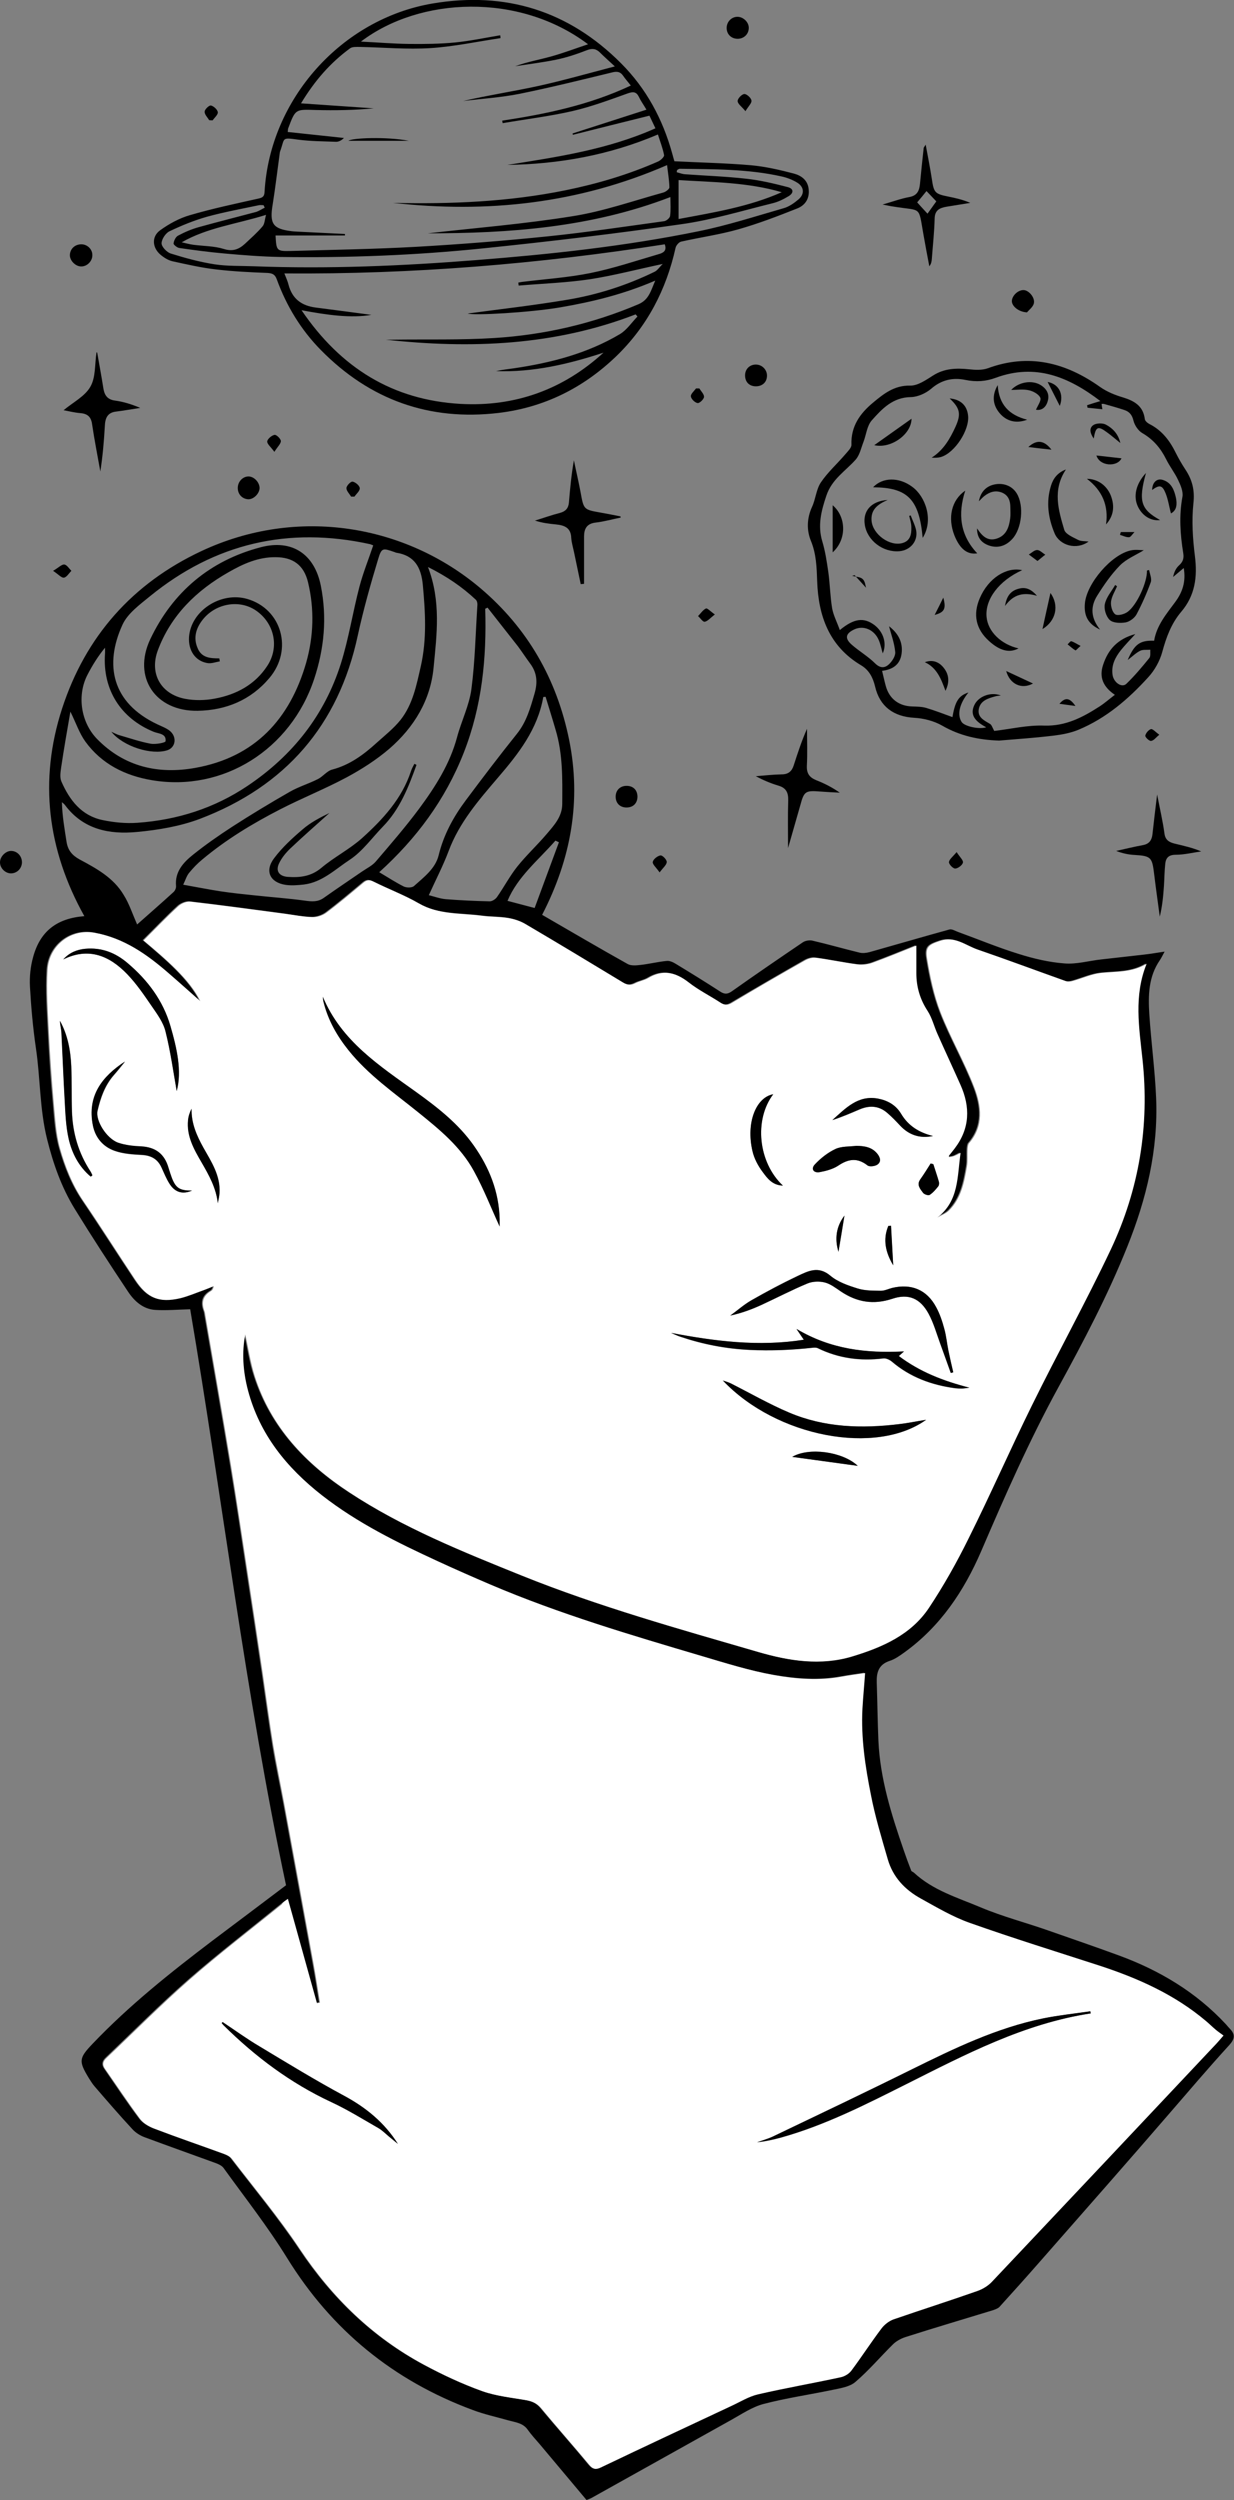 <?xml version="1.0" encoding="utf-8"?>
<!-- Generator: Adobe Illustrator 25.4.1, SVG Export Plug-In . SVG Version: 6.00 Build 0)  -->
<svg version="1.1" id="Calque_1" xmlns="http://www.w3.org/2000/svg" xmlns:xlink="http://www.w3.org/1999/xlink" x="0px" y="0px"
	 viewBox="0 0 741.6 1502.2" style="enable-background:new 0 0 741.6 1502.2;" xml:space="preserve">
<rect x="0" y="0" width="741.6" height="1502.2" fill="#808080" stroke="none"/>
<style type="text/css">
	.st0{fill:#FFFFFF;}
</style>
<g>
	<path d="M865-78.9c-5.2,6.7-5.6,6.7-15,0C855-78.9,860-78.9,865-78.9z"/>
	<path d="M171.9,1132.8c-24.4-115-38.2-231.7-57.6-346.1c-7.5,0.2-14.2,0.8-20.9,0.4c-7.3-0.4-12.6-5.2-16.4-10.9
		c-11-16.5-21.8-33.1-32.2-50c-7.9-12.9-12.8-26.9-16.5-41.7c-4.5-18.1-4-36.4-6.7-54.6c-1.8-12.3-2.9-24.7-3.6-37.1
		c-0.3-5.9,0.3-12,1.9-17.7c4.2-15.5,14.2-23.3,30.8-24.6C28.5,510.7,23.3,469,37.3,425.8c14.1-43.4,42.3-75.2,83.6-94.6
		c57.9-27.2,122.8-15.9,167.9,22.3c28.3,24,45.8,54.6,53.2,90.9c7.5,36.9,1.1,71.8-16.2,105.3c17.3,10,34.3,20,51.5,29.6
		c2,1.1,5.2,0.8,7.7,0.5c5.3-0.6,10.4-1.9,15.7-2.4c1.8-0.2,3.9,0.8,5.5,1.8c8.9,5.4,17.8,10.9,26.6,16.6c2.6,1.7,4.4,1.7,7.1-0.2
		c14.1-10,28.3-19.7,42.6-29.4c1.5-1,4-1.4,5.7-1c9.5,2.2,18.8,4.9,28.3,7.2c1.9,0.5,4.2,0.2,6.1-0.3c16-4.5,32-9.2,48-13.6
		c1.5-0.4,3.5,0.9,5.2,1.5c12.1,4.4,24.1,9.4,36.4,13.2c8.9,2.8,18.2,5,27.5,5.7c7.3,0.6,14.7-1.6,22.1-2.4c8.6-1,17.2-1.9,25.7-2.9
		c3.8-0.4,7.6-1.1,12.4-1.8c-1.3,2.4-2,3.9-2.9,5.2c-6.8,9.9-7,21.1-6.3,32.3c1.1,16.9,3.4,33.6,4.1,50.5c1.3,31-5.8,60.6-17.3,89.2
		c-11.7,29.3-26.4,57.1-41.5,84.7c-17.4,31.8-32,65-46.3,98.3c-10.4,24.1-24.6,45.3-46.2,60.9c-2.8,2-5.7,4.1-8.9,5.1
		c-6.6,2.2-7.9,7-7.7,13c0.4,11.6,0.5,23.3,1,34.9c1,22.8,7.8,44.4,15.2,65.8c1.4,4.1,2.9,8.2,4.5,12.3c0.2,0.5,1.1,0.8,1.6,1.2
		c11.5,10.7,26.2,15,40.2,20.9c13.3,5.6,27.3,9.2,40.9,14c14,4.9,28,9.7,41.9,14.8c24.6,9,46.6,22.1,64.6,41.5
		c0.8,0.9,1.5,1.8,2.3,2.6c3.4,3.5,3,6.2-0.5,10c-12.4,13.6-24.4,27.7-36.5,41.7c-12.3,14.2-24.6,28.4-37,42.5
		c-13.6,15.5-27.2,31-40.8,46.5c-7.8,8.9-15.7,17.7-23.6,26.4c-0.9,1-2.5,1.5-3.8,2c-17.6,5.4-35.3,10.6-52.8,16.2
		c-2.7,0.9-5.5,2.4-7.5,4.4c-7.6,7.5-14.5,15.7-22.6,22.6c-3.4,2.9-8.9,3.7-13.6,4.7c-13.8,2.9-27.9,4.9-41.6,8.5
		c-6.8,1.8-13.1,6.1-19.4,9.6c-28,15.6-56,31.3-84,46.9c-0.7,0.4-1.5,0.6-2.9,1.2c-9.3-11.1-18.7-22.3-28.1-33.5
		c-2.5-2.9-5.1-5.7-7.3-8.8c-2.9-4.1-7.5-4.4-11.7-5.6c-7.1-2-14.4-3.6-21.3-6.2c-47.7-17.7-84.8-48-111.6-91.4
		c-11.6-18.8-25.3-36.2-38.2-54.1c-1-1.3-2.9-2.2-4.5-2.8c-14.3-5.2-28.6-10.3-42.9-15.6c-2.7-1-5.4-2.7-7.3-4.8
		c-7.8-8.4-15.3-17.1-22.8-25.8c-1.3-1.5-2.3-3.2-3.4-4.9c-6.2-10.2-6-12,2.2-20.6c22-23.1,46.9-42.9,72.2-62.1
		C142.6,1154.9,157.2,1143.9,171.9,1132.8z M173,1141c-1.4,1-2.9,1.9-4.3,3.1c-18.6,15.1-37.6,29.7-55.6,45.4
		c-17.1,15-33.2,31.2-49.7,46.9c-2.1,2-2.5,4.1-0.9,6.5c7,10.1,13.7,20.3,21.1,30.1c2,2.7,5.5,4.7,8.7,5.9
		c13.9,5.3,27.9,10.1,41.9,15.2c1.6,0.6,3.5,1.4,4.5,2.8c13.8,18,28.4,35.6,41,54.4c19.5,29.2,43.8,52.9,74.7,69.5
		c11.2,6,22.9,11.5,34.9,15.8c8.5,3.1,17.8,3.9,26.7,5.5c3.6,0.6,6.3,1.9,8.8,4.9c9.5,11.4,19.4,22.5,28.8,33.9c2.2,2.7,3.9,3,7,1.5
		c26.1-12.4,52.3-24.7,78.5-37c5.3-2.5,10.4-5.7,15.9-6.9c16.5-3.8,33.2-6.8,49.8-10.3c2.3-0.5,4.9-2.1,6.3-4
		c6.2-8.3,11.8-16.9,18-25.2c1.8-2.3,4.5-4.5,7.2-5.5c16.8-5.9,33.7-11.3,50.5-17.1c3.1-1.1,6.4-3,8.6-5.4
		c45.1-47.7,90.1-95.5,135.1-143.3c1.2-1.3,2.3-2.6,4.2-4.8c-1.8-1.4-3.4-2.4-4.8-3.6c-1.9-1.6-3.7-3.4-5.6-5
		c-18.9-16-40.9-25.8-64.2-33.4c-25.9-8.4-52-16.5-77.7-25.6c-10.3-3.7-19.9-9.4-29.6-14.7c-9.6-5.3-16.8-13-19.9-23.7
		c-3.6-12.8-7.5-25.6-10.1-38.6c-3.3-17-6-34.2-5.1-51.7c0.4-7.1,1-14.2,1.6-21.5c-4.7,0.7-9.1,1.3-13.6,2.1
		c-13.8,2.6-27.7,1.5-41.2-0.9c-14.6-2.6-28.8-7.1-43-11.3c-42.9-12.7-85.9-25.4-127.2-43c-10.5-4.5-21-9.1-31.4-13.9
		c-24.5-11.3-48.6-23.1-70-39.8c-21.2-16.6-37.5-36.7-44.5-63.2c-3-11.4-3.8-22.8-1.6-33.5c1.8,8.1,3,17,5.8,25.4
		c9.9,30.5,30.8,52.5,56.9,69.6c32.3,21.2,68.1,35.6,103.7,50c46.3,18.7,94.3,32,142.1,45.9c18.4,5.4,37.3,8.4,56.4,2.6
		c18.1-5.5,35.2-13,46-29.2c8.9-13.3,16.8-27.5,23.9-41.9c13.1-26.3,24.9-53.3,37.9-79.6c15.5-31.4,32.6-62.2,47.5-93.9
		c17-36.1,23.3-74.3,19-114.2c-2.1-19-5.4-38.2,2.5-57.4c-8.6,5.3-17.9,4.5-27.1,5.5c-5.8,0.6-11.4,3.2-17.1,4.8
		c-1.3,0.4-3,0.6-4.2,0.2c-17.7-6.3-35.3-12.8-53.1-19c-7.2-2.5-13.6-8.2-22.4-5.3c-6.9,2.3-9.2,3.5-8,10.8
		c1.8,10.9,4.1,22,8.1,32.3c6,15.4,14.4,29.8,20.3,45.2c4.2,11,5.8,22.9-3.2,33.3c-0.7,0.9-0.8,2.4-0.9,3.7c-0.2,3.5,0.2,7-0.4,10.4
		c-1.6,9.6-3.5,19.1-10.7,26.3c-1.9,1.9-4.7,2.9-7.1,4.3c13.1-10,11.9-24.6,14-38.9c-1.8,0.9-2.8,1.5-3.8,1.9c-1,0.3-2,0.4-3.2,0.7
		c0.1-0.6,0-0.8,0.1-1c1.1-1.4,2.3-2.8,3.4-4.3c9-12,9.4-24.9,3.4-38.2c-4.5-10.1-9.2-20.1-13.7-30.3c-2.1-4.7-3.2-9.9-6-14
		c-4.6-7-6.7-14.5-6.8-22.7c0-5.4,0-10.8,0-16.6c-8.8,3.5-17.5,7.1-26.3,10.3c-2.8,1-6.1,1.3-9,1c-8.4-1.1-16.7-2.9-25.1-4
		c-2.1-0.3-4.6,0.5-6.5,1.6c-14.7,8.4-29.4,16.9-43.9,25.5c-2.5,1.5-4.3,1.5-6.7,0c-6.4-4.2-13.4-7.6-19.3-12.3
		c-7.8-6.1-15.4-7.9-24.3-2.6c-2.4,1.4-5.3,1.8-7.8,3.1c-2.6,1.3-4.7,1.1-7.3-0.4c-19.5-11.8-39-23.5-58.6-35.1
		c-3-1.8-6.6-3-10.1-3.6c-5.2-0.9-10.6-0.7-15.9-1.4c-12.9-1.7-26.2-0.5-38.2-7.5c-8.7-5-18.2-8.6-27.3-13.1
		c-2.5-1.3-4.1-0.9-6.1,0.8c-7.3,6.1-14.5,12.2-22.1,17.9c-2.3,1.7-5.7,2.8-8.5,2.7c-5.4-0.1-10.8-1.2-16.3-2
		c-18.9-2.5-37.8-5.1-56.8-7.3c-2.4-0.3-5.5,1-7.3,2.6c-7.1,6.5-13.7,13.5-21,20.7c13.7,11.6,27.8,23.6,34.1,36.5
		c-4.2-3.7-11.5-10.2-18.9-16.7c-13.1-11.4-26.9-21.2-44.6-24.4c-14.2-2.6-27.3,7.5-28.3,22.2c-0.8,12.7,0.2,25.6,0.8,38.4
		c0.7,13.9,1.6,27.8,2.9,41.7c0.8,9.2,1.3,18.6,3.8,27.4c3.1,10.9,7.3,21.6,13.8,31.2c10.7,15.8,21,32,31.6,47.9
		c7.2,10.8,14.2,13.7,26.8,10.8c5-1.1,9.7-3.2,14.5-5c1.9-0.7,3.8-1.6,5.7-2.3c-0.2,1.5-0.8,2.4-1.6,2.9c-5,2.9-6,7-4,12.2
		c0.3,0.8,0.3,1.6,0.5,2.4c5.2,30.2,10.5,60.4,15.5,90.7c3.4,20.6,6.5,41.3,9.6,62c3.2,20.8,6.3,41.7,9.4,62.5
		c2.1,14.4,4,28.8,6.3,43.1c1.9,11.9,4.5,23.7,6.7,35.6c5.9,32,11.7,64,17.6,96.1c1.4,7.6,2.6,15.3,3.8,23c-0.6,0.1-1.2,0.3-1.8,0.4
		C184.7,1182.9,178.9,1162.2,173,1141z M131.8,395.6c0.1,0.6,0.2,1.2,0.3,1.8c-2.5,0.4-5.2,1.5-7.6,1c-7.3-1.3-11.4-7.7-10.9-15.6
		c1.1-15.8,19.1-27.5,35-22.9c20.7,6,27.7,30.5,13.3,47.5c-11.2,13.3-26.1,19.4-43.1,19.7c-25.4,0.4-39.3-20.1-28.5-43
		c13.5-28.4,35.9-47.3,66.5-55.3c18.8-4.9,32.2,4.2,36,23.1c3.8,19.1,2.1,37.7-4,56.1c-14.1,42.5-54.8,68-97.5,60.8
		c-16.1-2.7-30.2-9.7-40-23.2c-3.6-5-5.6-11.1-9-18c-2,11.6-3.9,22.4-5.5,33.2c-0.4,2.9-1,6.3,0.1,8.8c4.9,11.2,12.1,20.6,24.9,23.2
		c6.8,1.4,13.9,2.1,20.8,1.6c23.9-1.7,46.1-8.7,66.2-22.2c27.1-18.2,46.3-42.5,56.1-73.6c4.7-15,7.1-30.7,11.1-46
		c2.2-8.4,5.5-16.5,8.3-24.9c-0.6-0.2-1.2-0.5-1.8-0.7c-49.2-10.8-93.4-0.5-132.4,31.3c-6.1,5-13.4,10.3-16.5,17.1
		c-11,24-6.4,46.9,20.9,59.8c2.5,1.2,5.3,2.2,7.5,3.9c4.5,3.7,3.6,10-1.4,11.7c-9.5,3.1-26.5-2.2-33.7-11.1c2,0.9,3.3,1.6,4.6,2
		c6.3,1.8,12.6,4,19.1,5.2c2.9,0.5,8.8-0.6,8.9-1.5c0.6-4.7-4.3-4.5-7.2-5.7c-19.8-8.1-30.7-25.4-29.2-46.8c0.1-1.2,0-2.4,0-3.7
		c-4.2,5.1-7.6,10.6-10.5,16.2c-6.4,12.3-4.1,28.4,5.6,38.5c16.4,16.9,37,21.5,59.2,17.5c35.7-6.4,56.8-29.2,66.6-63.2
		c4.5-15.9,5-32.2,1.1-48.4c-2.5-10.3-9.1-15-19.5-15c-10.4-0.1-19.5,4-28.2,9c-19.4,11-34.7,25.9-42.6,47.1
		c-5.1,13.9,1.9,26.2,16.4,29c5.7,1.1,12,1,17.8-0.1c13-2.4,24.3-8.4,31.7-19.8c7.3-11.2,4.2-25.5-6.8-33.1
		c-10-6.9-24.4-4.4-32.2,5.6c-3.9,5-5.6,10.7-3,16.8C121.1,395.4,126.5,395.6,131.8,395.6z M110.1,531.6c8.4,1.5,15.5,2.9,22.6,4
		c6.7,1,13.4,1.7,20.2,2.4c10.2,1.1,20.4,1.8,30.5,3.2c4.2,0.6,7.7,0.8,11.2-1.7c7.6-5.4,15.4-10.6,23.1-15.9c2.8-1.9,6.1-3.5,8.2-6
		c8.9-10.4,17.9-20.8,26-31.7c9.7-13.1,18.5-26.9,22.8-43c2.6-9.7,7.3-19,8.6-28.8c2.2-16.7,2.5-33.7,3.6-50.5
		c0.1-1.1-0.2-2.5-0.9-3.2c-8.2-7.7-17.4-14-28.8-19.7c7.9,20.6,5.3,40.5,3.4,60.2c-1.8,19.8-11.8,36.1-26.5,48.9
		c-7.8,6.7-16.7,12.4-25.8,17.3c-13.1,7-26.9,12.5-40.1,19.3c-16.5,8.5-32.4,18.1-46.7,30.1c-2.8,2.3-5.4,5-7.7,7.8
		C112.2,526.1,111.5,528.7,110.1,531.6z M82.4,555.5c7.2-6.4,14.7-12.9,21.9-19.5c0.9-0.8,1.6-2.4,1.5-3.6
		c-0.8-8.6,4.4-14.2,10.3-18.9c7.5-6,15.4-11.5,23.4-16.7c11.3-7.3,22.9-14.3,34.6-21c5.4-3.1,11.5-4.9,17-7.7
		c3-1.5,5.4-4.9,8.6-5.7c10.6-2.8,18.9-9,26.7-16.1c4.9-4.4,10.2-8.6,14.3-13.7c7.4-9.4,9.6-20.9,12.2-32.3
		c3.7-16.4,2.7-32.6,1.2-48.9c-1-10.4-4.9-17.6-16-19.3c-0.5-0.1-0.9-0.4-1.4-0.5c-6.6-2.3-7.4-2.5-9.4,4.2
		c-4.6,15.2-8.9,30.5-12.3,46.1c-11.6,54.1-43.6,90.6-94.8,110.1c-11.9,4.5-25,6.7-37.8,7.9c-16.6,1.6-32.3-1.4-43.3-16.1
		c-0.5-0.7-1.2-1.2-1.9-1.8c0.2,8.3,1.6,16.1,2.8,23.9c0.8,5,3.3,8,7.8,10.5c10.1,5.4,20.4,11,26.5,21.3
		C77.6,542.9,79.6,549.1,82.4,555.5z M327.9,418.7c-0.5,0-0.9,0.1-1.4,0.1c-3.4,19.4-14.9,34.1-27.2,48.4
		c-11.6,13.6-23.3,27-29.7,44.2c-3.3,8.8-7.7,17.2-11.9,26.5c3.6,0.9,6.8,2.1,10.2,2.4c8.8,0.7,17.6,1.1,26.4,1.3
		c1.5,0,3.5-1.3,4.4-2.6c4.2-6,7.6-12.5,12.1-18.2c5.5-6.9,12-12.9,17.7-19.6c4.5-5.3,9.4-10.5,9.4-18.2c0.1-15,0.4-29.9-4-44.5
		C332,431.9,329.9,425.3,327.9,418.7z M293,365.1c-0.5,0.2-0.9,0.5-1.4,0.7c0.9,29.6-1.9,58.4-12.9,86.5
		c-11.2,28.5-28.6,51.7-50.8,71.8c5.1,3,9.8,6.1,14.8,8.6c1.7,0.8,4.9,0.8,6.1-0.3c5.9-5.3,12.8-10.4,14.8-18.4
		c3-12.4,8.9-23.2,16.4-33.2c10-13.4,20.1-26.7,30.6-39.8c5.8-7.2,8.1-15.5,10.6-24.1c2-6.8,1.6-12.6-2.6-18.2
		c-2.5-3.4-4.8-6.9-7.3-10.3C305.2,380.6,299.1,372.9,293,365.1z M335.9,506.1c-0.7-0.3-1.4-0.7-2.1-1
		c-10.2,11.7-22.7,21.6-28.8,36.2c5.4,1.4,10.2,2.7,16.3,4.3"/>
	<path d="M405.3,96.9c15.9,0.8,31,1.1,46.1,2.4c8.7,0.8,17.3,2.8,25.7,5c4.5,1.2,8.4,4,8.9,9.5c0.6,5.7-2.3,9.7-7,11.5
		c-11.6,4.6-23.3,9.1-35.3,12.5c-11.3,3.2-22.9,4.8-34.4,7.4c-1.3,0.3-3,2.3-3.3,3.7c-5.6,25.2-17.1,47.3-35.8,65.3
		c-19.7,18.9-43.1,30.6-70.4,33.9c-41.9,5-77.6-7.9-107-37.8c-11.9-12.1-20.6-26.4-26.4-42.3c-1.1-3.1-2.6-3.8-5.7-4
		c-10.3-0.4-20.6-0.9-30.8-2.1c-8.8-1-17.5-3-26.2-4.9c-2.6-0.6-5.2-2.2-7.3-4c-4.9-4.2-5.4-10.8-0.2-14.6
		c5.4-3.9,11.6-7.3,17.9-9.1c13.6-4,27.5-6.9,41.3-10c2.7-0.6,3.5-1.5,3.6-4.1c3.2-55.5,46.1-103.8,101-113.1
		c43.8-7.4,81.8,4.4,113.2,35.9c15.2,15.2,25.1,33.6,30.8,54.3C404.4,93.9,404.9,95.5,405.3,96.9z M180.9,62.1
		c15.3,1.1,29.5,2,43.7,3c-11.6,1.1-23.2,1.3-34.8,1c-12.3-0.4-12.2-0.7-16.6,11c-0.2,0.4-0.1,1-0.3,2.2c11.3,1.2,22.6,2.4,33.8,3.6
		c-1.5,1.5-3.1,2.3-4.7,2.3c-7.6-0.3-15.4-0.3-22.9-1.3c-10.2-1.4-7.8-1-10.7,6.9c-0.2,0.5-0.3,1-0.3,1.4
		c-1.4,10.2-2.6,20.4-4.2,30.5c-2,11.7,0,14.8,11.2,16.2c1.3,0.2,2.7,0.2,4,0.3c9.4,0.5,18.8,0.9,28.2,1.4c0,0.3,0,0.6,0,0.9
		c-13.9,0-27.8,0-41.7,0c0.5,9.2,0.6,9.5,9.2,9.3c25.1-0.7,50.3-1.1,75.4-2.5c26.4-1.5,52.8-3.6,79.2-6.3
		c23.3-2.4,46.5-5.9,69.8-9.1c1.3-0.2,3.3-1.9,3.5-3.1c0.5-3.5,0.2-7.1,0.2-11.4c-47.8,18.4-97.1,21.8-145.9,21.8
		c28.4-3.2,58-5.6,87.2-10.3c18.4-2.9,36.3-9.2,54.4-14.2c1.5-0.4,3.7-2.1,3.7-3.1c-0.1-4.4-0.9-8.8-1.4-13.4
		c-53.4,23.2-108.2,29-164.7,22.7c34.8,0.8,69.5-0.6,103.8-7.6c19.1-3.9,37.7-9.4,55.6-17.3c1.5-0.7,3.7-2.8,3.5-3.8
		c-0.8-4.2-2.4-8.2-3.7-12.4c-29.4,12.5-59.5,17.8-90.5,18.3c30.1-4.8,60.3-9.2,89-22c-1.5-3.1-2.7-5.7-3.6-7.6
		c-15.8,3.9-30.9,7.7-46,11.5c-0.1-0.3-0.1-0.5-0.2-0.8c14.6-4.7,29.2-9.4,44.4-14.3c-2-3.4-3.5-5.4-4.5-7.6
		c-1.5-3.1-3.3-3.4-6.7-2.2c-10.9,3.9-21.9,8-33.1,10.6c-13.9,3.2-28.1,4.9-42.1,7.3c-0.1-0.5-0.2-1-0.3-1.5
		c26.4-4,52.4-9.4,77.3-21.1c-1.9-2.4-3.4-4.1-4.7-6c-1.7-2.4-3.7-2.6-6.5-1.9c-18.5,4.5-37.1,9.1-55.8,12.9
		c-11.1,2.2-22.5,2.9-33.8,4.3c15.1-3.5,30.4-5.8,45.5-9.1c14.9-3.3,29.6-7.5,45.7-11.7c-3.9-3.6-6.5-5.9-8.9-8.3
		c-2.4-2.4-4.7-2.7-8-1.4c-5.9,2.3-11.9,4.3-18.1,5.6c-8.2,1.7-16.6,2.7-24.9,4c7.1-2.6,14.5-3.9,21.7-5.9c7.2-2,14.3-4.7,22.1-7.3
		C312-4.6,252.2-1.9,216.9,25c10.4,0.5,19.6,1.3,28.9,1.4c9.3,0.1,18.7,0,27.9-0.9c9-0.9,17.9-2.8,26.9-4.3c0.1,0.6,0.2,1.1,0.2,1.7
		c-14,2.1-28,5.1-42,6c-14.1,0.9-28.2-0.4-42.4-0.7c-2.1,0-4.7-0.2-6.1,0.9C198.7,37.6,189.3,48.2,180.9,62.1z M231.8,204.1
		c1.3,0,2.6,0,4,0c20.5-0.3,41,0.3,61.4-1c29.9-1.9,58.8-8.5,86.5-20.3c6.3-2.7,7.4-8,10.1-14.2c-19.2,8.3-38,12.8-57.2,16.1
		c-18.2,3.1-52,5-55.5,3.7c18.4-2.5,38.9-4.8,59.3-8.2c18.4-3,36.2-8.7,53-16.9c1.7-0.8,2.9-2.8,4.9-4.7c-15.6,3.3-29.6,7-43.8,9.2
		c-14.1,2.1-28.5,2.6-42.8,3.8c-0.1-0.6-0.1-1.2-0.2-1.8c0.7-0.1,1.4-0.3,2.2-0.4c13.7-1.7,27.6-2.6,41-5.3
		c13.9-2.8,27.5-7.4,41.2-11.4c2.5-0.7,5.1-1.9,3.6-5.9c-75.6,11.8-151.6,18.1-228.6,17.5c1.1,2.8,2,4.7,2.5,6.8
		c2.2,8.4,7.8,12.6,16.3,13.7c11.8,1.5,23.6,3.1,33.5,4.4c-12.3,2.1-26.6,0.1-42-2.8c23.6,34.7,54.8,54,95.6,56.3
		c32.8,1.8,61.6-8.6,85.9-30.8c-21,6.9-42.3,11.9-64.6,11.1c3.5-0.8,7.2-1.2,10.8-1.7c22.4-3.3,44-8.9,63.6-20.5
		c4.2-2.5,7.1-7,10.6-10.6c-0.4-0.4-0.7-0.9-1.1-1.3C333.4,207.7,282.9,209.7,231.8,204.1z M159.1,124.8c-0.2-0.5-0.5-1-0.7-1.5
		c-0.9,0-1.9-0.2-2.8,0c-10.4,2.2-20.9,4.1-31.1,6.9c-7.8,2.2-15.4,5.3-22.7,8.8c-2.3,1.1-4.7,4.8-4.7,7.2c0,2.1,3.1,5.3,5.4,6.1
		c8.6,2.7,17.4,5.1,26.3,6.5c7.8,1.2,15.9,0.9,23.9,1.2c44.5,1.7,88.9-0.2,133.3-3.7c44.8-3.5,89.5-8.3,133.6-17.3
		c17.4-3.5,34.3-9,51.4-13.9c3.2-0.9,6.3-3.1,8.9-5.3c3.7-3.2,3.4-7.4-0.7-10c-2.9-1.8-6.3-3.1-9.6-3.8c-20.1-4.5-40.7-4.3-61.1-4.6
		c-0.5,0-1.1,0.5-1.6,0.8c-0.1,0.4-0.2,0.9-0.2,1.3c1.6,0.4,3.3,1.1,4.9,1.2c12.3,0.9,24.6,1.3,36.9,2.7c8.4,0.9,16.7,2.9,24.8,5
		c3.7,0.9,3.9,3.5,0.6,5.5c-3,1.8-6.2,3.4-9.5,4.2c-18.2,4.5-36.3,10-54.8,12.6c-39.5,5.7-79.2,10.4-118.9,14.5
		c-40.6,4.2-81.4,5.8-122.3,5.2c-11.3-0.2-22.5-1.1-33.7-2.1c-9-0.8-18-2-27-3.3c-1.3-0.2-3.5-2-3.4-2.7c0.2-1.7,1.3-4,2.7-4.7
		c3.9-2.1,8.1-3.9,12.4-5.1c11.5-3.2,23.1-6.1,34.7-9.2C155.8,126.7,157.4,125.6,159.1,124.8z M469.8,115.5c-20.4-6-41.4-6-62-7.3
		c0,8,0,15.4,0,23.4C429.3,127.6,450.2,124.2,469.8,115.5z M109.2,145.6c2.4,0.5,4.7,1.2,7.1,1.5c6.1,0.8,12.4,0.7,18.2,2.5
		c5.4,1.7,9.1,0.2,12.7-3.1c3.6-3.4,7.4-6.7,10.6-10.5c1.3-1.5,1.3-4.2,2.1-6.9C142,134.7,124.7,136.7,109.2,145.6z"/>
	<path d="M600.4,445c-12.1-0.4-23.5-2.8-34.2-9c-4.9-2.8-11.1-4.4-16.8-4.7c-12.3-0.7-20.7-6.7-23.5-18.8c-1.3-5.4-3.6-9.9-8.5-12.8
		c-19.1-11.4-25.6-29.6-26.3-50.5c-0.3-8.3-0.5-16.3-3.8-24.3c-2.6-6.4-2.4-13.5,0.7-20.3c2.2-4.7,2.5-10.5,5.3-14.7
		c4.1-6.1,9.8-11.2,14.6-16.8c1.5-1.8,3.9-4,3.8-5.9c-0.4-11,5.1-18.7,12.9-25.2c6.5-5.4,12.8-10.5,22.4-10.3
		c4.6,0.1,9.5-3.4,13.8-6.1c6.8-4.3,14-4.5,21.6-3.7c3.7,0.4,7.9,0.6,11.2-0.6c24.7-9.1,46.8-3.5,67.5,11.2c4.1,2.9,9,4.9,13.8,6.3
		c6.8,2.1,12.1,5.1,13.1,13c0.1,1.1,1.6,2.4,2.8,3c7.5,3.8,12.2,10,15.8,17.3c1.7,3.4,3.6,6.7,5.7,9.9c4.2,6.3,5.8,12.5,4.9,20.5
		c-1.1,10.4-0.4,21.2,0.9,31.6c1.6,12.6,0.1,23.8-8.3,33.6c-5.9,7-8.9,15.2-11.3,24c-1.5,5.5-4.6,11.1-8.5,15.3
		c-11.9,13.1-25.3,24.6-41.9,31.5c-4.6,1.9-9.8,2.9-14.8,3.5C622.5,443.3,611.4,444.1,600.4,445z M661.3,241
		c-19.1-14.6-39-22.8-62.9-14c-5.9,2.2-11.8,2.6-18.1,1.3c-7.6-1.6-14.5-0.1-20.7,5.3c-3.2,2.7-8,4.9-12.1,5
		c-10.9,0.1-17.4,7-23.6,14c-2.9,3.3-3.3,8.6-5,13c-1.4,3.6-2.2,7.7-4.6,10.5c-6.2,7-14.4,11.8-17.7,21.8
		c-3.1,9.2-5.3,17.9-2.4,27.5c1.8,6,2.7,12.2,3.6,18.4c1,7.2,1.1,14.6,2.3,21.8c0.8,4.3,3,8.4,4.6,13c8.6-7.1,14.4-7.7,20.7-3.1
		c5.6,4.2,7.7,11.3,5.1,17.1c-0.8-2.7-1.3-5.5-2.4-8c-2.7-6.3-9.2-9-14.7-6.4c-5.3,2.5-5.9,5.4-1.4,9.3c4.5,3.9,9.8,7,14,11.2
		c3.1,3,5.8,2.7,8.2,0.5c2-1.9,4.1-5.1,3.8-7.5c-0.5-5.4-2.5-10.6-3.7-15.4c4.9,3.8,8.6,9.1,7.5,16.7c-1,6.6-5.5,9.3-11.7,10.1
		c0.8,3.2,1.4,6.1,2.2,9c2.1,7.8,7.9,12.2,16,12.4c2.8,0.1,5.7,0.1,8.4,0.9c5.3,1.6,10.5,3.6,15.7,5.5c1.6-9.6,3.8-12.9,9.6-14.8
		c-5.4,6.7-6.9,13.3-4.1,17.7c1.7,2.7,10.7,4.6,14.8,3.2c-7.3-3.8-9.6-7.8-7.3-13c2.3-5.5,9.9-8.5,16.1-6.1
		c-1.4,0.2-2.4,0.2-3.3,0.5c-4.4,1.2-9.1,2.6-10,7.8c-0.8,4.9,3.3,6.7,6.8,8.8c1,0.6,1.4,2.2,2.5,4.2c9.7-1.1,20-3.6,30.1-3.2
		c12.9,0.4,23.1-5,33.2-11.5c3.1-2,5.9-4.5,9.2-7c-7.1-4.8-9.6-10.7-7-18.2c3-9,8.6-15.4,19.3-18.3c-3.5,3.8-6.2,6.6-8.7,9.7
		c-3.4,4.3-5.8,9-5,14.7c0.6,4.7,5.6,8.1,8.3,5.5c5-4.8,9.5-10.2,13.8-15.5c0.9-1.1,0.5-3.3,0.6-5c-2,0.2-4.3-0.2-6,0.6
		c-2.5,1.2-4.6,3.3-7.6,5.6c4.1-9.6,7.4-11.9,15.9-11.6c1.5-9.2,7.4-16.1,12.7-23.3c4.3-5.8,6.5-12.1,5.1-20.4
		c-2.5,2.1-4.4,3.7-6.4,5.4c0.6-2.9,1.7-5.3,3.6-7c2.3-2.1,3-4.1,2.5-7.3c-1.8-11.2-2.6-22.4-0.5-33.8c0.6-3.2-1.1-7.1-2.6-10.2
		c-2-4.3-5.1-8.2-7.2-12.5c-3.3-6.6-7.7-11.8-14.2-15.6c-2.5-1.4-4.7-4.7-5.4-7.5c-0.8-3.4-2.4-5.4-5.4-6.4
		c-4.1-1.4-8.2-2.5-12.4-3.7c-0.4-0.1-1,0-1.4,0c0.1,1,0.3,1.9,0.5,3.2c-3.2-0.3-6-0.6-8.9-0.9c-0.1-0.5-0.2-1-0.3-1.5
		C655.9,242.6,658.3,241.9,661.3,241z"/>
	<path d="M373,311c-5,1-9.9,2.4-15,3c-5.4,0.6-7,3.8-7,8.4c0,9.5,0,18.9,0,28.4c-0.7,0.1-1.3,0.1-2,0.2c-1.3-6.4-2.7-12.7-4-19.1
		c-0.6-2.9-1.5-5.8-1.7-8.7c-0.2-6.2-4.2-7.6-9.3-8.1c-4.1-0.4-8.2-0.9-12.5-2.3c5-1.5,9.9-3.3,15-4.6c3.4-0.9,5.1-2.8,5.4-6.2
		c0.7-8.4,1.5-16.9,3-25.4c1.3,6.4,2.8,12.7,4,19.1c1.9,10.5,1.8,10.5,12,12.3c4,0.7,8,1.5,12,2.3C373,310.6,373,310.8,373,311z"/>
	<path d="M473.6,509.6c0-10-0.2-19.3,0.1-28.6c0.1-4.6-1.1-7.5-5.8-8.9c-4.7-1.4-9.2-3.3-13.7-5.7c5.2-0.4,10.4-1,15.6-1.1
		c4,0,6.1-1.9,7.2-5.4c2.4-7.4,4.8-14.8,8-22c0,7.4,0.3,14.8-0.1,22.2c-0.2,4.6,1.5,7,5.6,8.7c4.9,1.9,9.6,4.3,14.2,7.5
		c-4-0.2-7.9-0.4-11.9-0.7c-8.7-0.7-9.6-0.1-11.8,8.1C478.6,492,476.2,500.4,473.6,509.6z"/>
	<path d="M58.4,211.8c1.2,6.9,2.5,13.8,3.6,20.8c0.6,4.3,2,7.4,7.1,8.1c5.2,0.7,10.2,2.3,15.2,4.4c-4.8,0.7-9.6,1.6-14.5,2.2
		c-5.3,0.6-6.6,4-6.8,8.7c-0.5,9.1-1.3,18.2-2.7,27.3c-1.7-9.6-3.6-19.1-5-28.7c-0.7-4.6-3.2-6.1-7.3-6.4c-3.5-0.3-6.9-1.2-9.8-1.7
		c5.6-4.7,12.8-8.3,16.1-14.1c3.3-5.7,2.6-13.6,3.7-20.6C58,211.7,58.2,211.7,58.4,211.8z"/>
	<path d="M695.4,477.4c1.7,8.8,3.4,16,4.4,23.4c0.5,4,2.9,5.3,6.1,6.1c5.3,1.3,10.6,2.4,16,4.7c-5.1,0.7-10.2,2-15.3,2
		c-4.2,0-5.9,1.8-6.3,5.3c-0.5,4.4-0.5,8.9-0.8,13.4c-0.4,6.1-1,12.2-2.5,18.5c-1.1-8.3-2.3-16.6-3.3-24.9
		c-1.3-10.7-1.6-11.6-12.1-12.2c-3.6-0.2-7.2-1-10.8-2.4c5.4-1.2,10.7-2.5,16.1-3.5c3.8-0.7,5.3-3,5.7-6.5
		C693.4,493.9,694.3,486.4,695.4,477.4z"/>
	<path d="M530.4,122.9c6.3-1.8,11.1-3.6,16.1-4.5c4.9-0.9,6-4,6.4-8.1c0.7-7.1,1.4-14.2,2.2-21.3c0-0.4,0.4-0.7,1.2-2.1
		c1.4,7.5,2.7,14.1,3.7,20.6c1.2,8.2,1.8,9,9.8,10.6c4.5,0.9,8.9,1.9,13.3,3.8c-4.7,0.8-9.5,1.5-14.2,2.3c-4.1,0.7-7.1,2-7.2,7.1
		c-0.2,8.1-1.1,16.2-1.7,24.3c-0.1,1.4-0.3,2.9-1.5,4.4c-1.2-6.3-2.4-12.6-3.5-18.9c-3.2-17.9-0.7-14.1-18.2-17
		C535.2,123.9,533.6,123.5,530.4,122.9z M557.4,128.4c1.7-2.4,3.6-5,5.3-7.4c-2.1-2.2-4.1-4.3-5.9-6.2c-1.9,2.4-3.9,4.8-5.6,6.8
		C553.3,124,555.5,126.3,557.4,128.4z"/>
	<path d="M453.6,232.1c-3.8-0.3-6.1-3.1-5.8-7.2c0.3-3.7,3.4-6.2,7.2-5.8c3.6,0.4,6.3,3.7,5.9,7.3
		C460.6,230.1,457.6,232.4,453.6,232.1z"/>
	<path d="M48.9,146.8c3.6,0,6.7,3,6.6,6.6c0,3.5-3.1,6.7-6.6,6.7c-3.5,0.1-7.1-3.6-6.9-7C42.2,149.4,45.1,146.8,48.9,146.8z"/>
	<path d="M156,293.3c-0.1,3.3-3.6,6.8-6.8,6.7c-3.7-0.2-6.4-3.1-6.3-7c0.1-3.7,3.1-6.8,6.6-6.7C152.8,286.4,156,289.9,156,293.3z"/>
	<path d="M376.3,485.2c-3.9-0.1-6.4-2.8-6.3-6.7c0.1-3.9,2.9-6.4,6.8-6.3c3.9,0.1,6.4,2.7,6.3,6.8
		C382.9,482.9,380.3,485.3,376.3,485.2z"/>
	<path d="M6.5,524.8C3,524.7-0.1,521.5,0,518c0.1-3.4,3.5-6.8,6.8-6.7c3.6,0.1,6.4,3.1,6.4,6.9C13.1,521.9,10.2,524.8,6.5,524.8z"/>
	<path d="M443.3,23.3c-3.8,0-6.6-2.7-6.6-6.5c0-3.7,2.9-6.7,6.5-6.7c3.5,0,6.8,3.2,6.8,6.6C450,20.5,447.1,23.3,443.3,23.3z"/>
	<path d="M617.2,187.7c-5.3-0.3-9.2-3.9-9.1-6.9c0.2-3.3,3.8-6.6,7.1-6.5c3.1,0.1,7,4.6,6.1,8.1
		C620.7,184.6,618.2,186.4,617.2,187.7z"/>
	<path d="M448,66.8c-2.3-2.8-4.7-4.4-4.7-6.1c0-1.5,2.5-4.1,4-4.2c1.4-0.1,4.1,2.3,4.3,3.9C451.9,61.9,449.8,63.8,448,66.8z"/>
	<path d="M125.7,72.2c-1-1.7-2.9-3.5-2.7-5.2c0.1-1.4,2.8-3.9,3.8-3.6c1.7,0.4,3.9,2.5,4.1,4c0.2,1.5-2,3.3-3.1,4.9
		C127.1,72.3,126.4,72.3,125.7,72.2z"/>
	<path d="M211,298.4c-1-1.7-2.9-3.5-2.8-5.2c0.1-1.4,2.6-4,3.7-3.8c1.7,0.3,4.2,2.4,4.3,3.9c0.2,1.6-2,3.4-3.2,5.1
		C212.3,298.4,211.7,298.4,211,298.4z"/>
	<path d="M574.9,512c1.9,3,4.1,4.9,3.8,6.3c-0.3,1.5-2.9,3.5-4.6,3.6c-1.3,0.1-3.9-2.6-3.8-3.9C570.5,516.3,572.6,514.8,574.9,512z"
		/>
	<path d="M164.9,271.5c-2.2-3-4.5-4.8-4.3-6.3c0.2-1.5,2.7-3.6,4.4-3.9c1.1-0.2,3.7,2.3,3.8,3.7
		C168.8,266.7,166.8,268.4,164.9,271.5z"/>
	<path d="M396.4,524.2c-2.1-3-4.4-4.9-4.1-6.3c0.3-1.6,2.8-3.6,4.6-3.9c1.2-0.2,3.8,2.5,3.8,3.9
		C400.7,519.6,398.6,521.3,396.4,524.2z"/>
	<path d="M420.3,233.4c1,1.7,2.9,3.5,2.8,5.1c-0.1,1.4-2.7,3.9-3.9,3.7c-1.6-0.3-3.8-2.4-4-4c-0.2-1.4,1.9-3.2,3.1-4.8
		C418.9,233.4,419.6,233.4,420.3,233.4z"/>
	<path d="M31.9,343c3.3-1.9,5.1-3.9,6.7-3.8c1.5,0.1,2.9,2.4,4.3,3.8c-1.5,1.5-2.9,3.9-4.5,4.1C36.9,347.3,35.1,345.1,31.9,343z"/>
	<path d="M429.6,369.2c-2.7,2.1-4.3,4.1-6.1,4.4c-1.1,0.2-2.6-2.2-4-3.4c1.6-1.6,2.9-3.7,4.8-4.6
		C425.1,365.3,427.1,367.5,429.6,369.2z"/>
	<path d="M696.7,441.5c-2.1,1.7-3.4,3.6-5,3.7c-1.1,0.1-3.6-2.3-3.4-3.2c0.3-1.5,2-3.5,3.4-3.9C692.8,437.9,694.5,439.9,696.7,441.5
		z"/>
	<path class="st0" d="M173,1141c5.9,21.2,11.7,42,17.5,62.7c0.6-0.1,1.2-0.3,1.8-0.4c-1.3-7.7-2.4-15.4-3.8-23
		c-5.8-32-11.7-64-17.6-96.1c-2.2-11.9-4.7-23.7-6.7-35.6c-2.3-14.3-4.2-28.8-6.3-43.1c-3.1-20.8-6.2-41.7-9.4-62.5
		c-3.2-20.7-6.2-41.3-9.6-62c-5-30.2-10.3-60.4-15.5-90.7c-0.1-0.8-0.2-1.7-0.5-2.4c-2-5.2-1-9.3,4-12.2c0.8-0.5,1.3-1.4,1.6-2.9
		c-1.9,0.8-3.8,1.6-5.7,2.3c-4.8,1.7-9.6,3.8-14.5,5c-12.6,2.9-19.6,0-26.8-10.8c-10.6-15.9-20.8-32.1-31.6-47.9
		c-6.5-9.6-10.7-20.3-13.8-31.2c-2.5-8.8-2.9-18.2-3.8-27.4c-1.2-13.9-2.2-27.8-2.9-41.7c-0.6-12.8-1.6-25.7-0.8-38.4
		c0.9-14.7,14.1-24.8,28.3-22.2c17.7,3.2,31.5,13,44.6,24.4c7.4,6.4,14.7,13,18.9,16.7c-6.3-13-20.4-25-34.1-36.5
		c7.2-7.2,13.9-14.2,21-20.7c1.8-1.6,5-2.9,7.3-2.6c19,2.2,37.9,4.8,56.8,7.3c5.4,0.7,10.8,1.8,16.3,2c2.9,0.1,6.2-1,8.5-2.7
		c7.6-5.7,14.8-11.8,22.1-17.9c2-1.7,3.6-2.1,6.1-0.8c9,4.5,18.6,8.1,27.3,13.1c12,7,25.3,5.8,38.2,7.5c5.3,0.7,10.7,0.5,15.9,1.4
		c3.5,0.6,7.1,1.8,10.1,3.6c19.6,11.5,39.1,23.3,58.6,35.1c2.6,1.6,4.6,1.8,7.3,0.4c2.5-1.3,5.4-1.7,7.8-3.1
		c8.8-5.3,16.5-3.5,24.3,2.6c6,4.7,12.9,8.1,19.3,12.3c2.4,1.5,4.2,1.5,6.7,0c14.5-8.7,29.2-17.2,43.9-25.5c1.9-1.1,4.4-1.8,6.5-1.6
		c8.4,1.1,16.7,2.9,25.1,4c2.9,0.4,6.2,0,9-1c8.8-3.2,17.5-6.8,26.3-10.3c0,5.8,0,11.2,0,16.6c0,8.2,2.2,15.7,6.8,22.7
		c2.7,4.2,3.9,9.4,6,14c4.5,10.1,9.2,20.2,13.7,30.3c6,13.4,5.7,26.2-3.4,38.2c-1.1,1.5-2.3,2.9-3.4,4.3c-0.1,0.1-0.1,0.3-0.1,1
		c1.2-0.2,2.2-0.3,3.2-0.7c1-0.4,2-0.9,3.8-1.9c-2.1,14.3-0.9,28.9-14,38.9c2.4-1.4,5.2-2.4,7.1-4.3c7.2-7.2,9.1-16.8,10.7-26.3
		c0.6-3.4,0.2-6.9,0.4-10.4c0.1-1.2,0.2-2.8,0.9-3.7c9-10.4,7.4-22.3,3.2-33.3c-5.9-15.4-14.3-29.8-20.3-45.2
		c-4-10.3-6.3-21.4-8.1-32.3c-1.2-7.3,1.1-8.5,8-10.8c8.8-2.9,15.2,2.8,22.4,5.3c17.8,6.1,35.4,12.7,53.1,19
		c1.2,0.4,2.9,0.2,4.2-0.2c5.7-1.6,11.3-4.2,17.1-4.8c9.1-0.9,18.5-0.2,27.1-5.5c-7.8,19.2-4.5,38.4-2.5,57.4
		c4.3,39.9-2,78.1-19,114.2c-15,31.7-32,62.4-47.5,93.9c-13,26.4-24.8,53.3-37.9,79.6c-7.1,14.4-15,28.5-23.9,41.9
		c-10.8,16.2-27.9,23.7-46,29.2c-19.1,5.8-38.1,2.7-56.4-2.6c-47.8-13.9-95.8-27.3-142.1-45.9c-35.7-14.4-71.4-28.7-103.7-50
		c-26.2-17.2-47.1-39.1-56.9-69.6c-2.7-8.4-4-17.4-5.8-25.4c-2.1,10.7-1.4,22.1,1.6,33.5c7,26.6,23.3,46.6,44.5,63.2
		c21.4,16.7,45.5,28.5,70,39.8c10.4,4.8,20.9,9.4,31.4,13.9c41.3,17.6,84.3,30.3,127.2,43c14.2,4.2,28.5,8.7,43,11.3
		c13.5,2.4,27.4,3.5,41.2,0.9c4.4-0.8,8.9-1.4,13.6-2.1c-0.5,7.3-1.2,14.4-1.6,21.5c-0.9,17.5,1.7,34.7,5.1,51.7
		c2.5,13,6.4,25.8,10.1,38.6c3.1,10.8,10.3,18.4,19.9,23.7c9.6,5.3,19.3,11.1,29.6,14.7c25.7,9.1,51.8,17.2,77.7,25.6
		c23.3,7.6,45.3,17.4,64.2,33.4c1.9,1.6,3.7,3.4,5.6,5c1.4,1.2,2.9,2.2,4.8,3.6c-1.9,2.2-3,3.5-4.2,4.8
		c-45,47.8-90,95.6-135.1,143.3c-2.3,2.4-5.5,4.3-8.6,5.4c-16.8,5.9-33.7,11.3-50.5,17.1c-2.7,1-5.4,3.1-7.2,5.5
		c-6.2,8.2-11.8,16.9-18,25.2c-1.4,1.9-4,3.5-6.3,4c-16.6,3.6-33.3,6.5-49.8,10.3c-5.6,1.3-10.7,4.5-15.9,6.9
		c-26.2,12.3-52.4,24.5-78.5,37c-3.1,1.5-4.8,1.2-7-1.5c-9.5-11.4-19.4-22.5-28.8-33.9c-2.4-2.9-5.2-4.2-8.8-4.9
		c-9-1.6-18.3-2.5-26.7-5.5c-12-4.3-23.7-9.8-34.9-15.8c-30.9-16.6-55.2-40.3-74.7-69.5c-12.6-18.9-27.2-36.4-41-54.4
		c-1-1.3-2.9-2.2-4.5-2.8c-13.9-5.1-28-9.9-41.9-15.2c-3.2-1.2-6.7-3.2-8.7-5.9c-7.3-9.8-14.1-20.1-21.1-30.1
		c-1.7-2.4-1.3-4.5,0.9-6.5c16.6-15.7,32.6-31.9,49.7-46.9c18-15.8,37-30.3,55.6-45.4C170.1,1142.9,171.6,1142,173,1141z M194,598.9
		c0.2,1.2,0.2,2.5,0.5,3.6c2.7,10.6,8,19.9,14.8,28.4c11.9,14.9,27.4,25.6,42,37.4c12.7,10.3,25.5,20.7,33.4,35.2
		c6,10.9,10.5,22.6,15.5,33.4c0-0.8,0-2.6,0-4.3c-0.4-16.5-6.2-31-15.6-44.4c-9.3-13.1-21.7-22.8-34.6-32.1
		C228.1,640.4,205.1,625.6,194,598.9z M655.5,1209.8c-0.1-0.4-0.2-0.8-0.2-1.2c-9.5,1.4-19.1,2.3-28.5,4.3
		c-27.9,5.8-53.3,18-78.6,30.5c-27.8,13.7-55.9,27.1-83.8,40.5c-3,1.4-6.2,2.3-9.4,3.4c5-0.5,9.9-1.6,14.6-2.9
		c26.4-7.4,50.6-19.8,75-32C580.1,1234.5,615.4,1215.9,655.5,1209.8z M571.4,825c0.5-0.1,0.9-0.3,1.4-0.4c-1-4.3-2-8.7-2.9-13
		c-0.9-4.4-1.3-8.9-2.5-13.2c-1.2-4.4-2.7-8.9-4.9-13c-5.6-10.4-15-14.3-26.5-11.5c-2.3,0.6-4.5,1.7-6.7,1.7c-4.7-0.1-9.6,0-14-1.4
		c-5.7-1.8-11.9-3.9-16.4-7.7c-7.1-6.1-13.3-2.8-19.6,0.2c-9.4,4.4-18.6,9.3-27.6,14.5c-4.6,2.6-8.6,6.2-12.9,9.3
		c6.5-1.4,12.6-3.6,18.5-6.3c9.4-4.2,18.5-9,27.9-13c3.1-1.3,7.1-1.4,10.4-0.6c3.5,0.9,6.7,3.4,9.8,5.5c9.6,6.4,19.5,8.1,30.8,4.3
		c9.8-3.3,16.8-0.2,21.8,9c3.1,5.6,4.8,11.9,7,18C567.2,813.3,569.3,819.2,571.4,825z M403.3,800.9c1.8,0.8,3.5,1.6,5.3,2.3
		c13.6,4.6,27.4,7.3,42,8c12.7,0.6,25.1,0,37.6-1.3c1.1-0.1,2.4-0.2,3.3,0.3c12.5,6.1,25.6,7.8,39.3,6.1c1.6-0.2,3.8,0.8,5.1,1.9
		c11,9.4,23.9,14.1,38,16c1.3,0.2,2.7,0.3,4,0.2c1.2,0,2.3-0.2,4.6-0.5c-16-4.1-29.9-9.6-42.4-19c0.9-0.8,1.7-1.5,3.1-2.8
		c-22.8,1.2-44.2-1.4-64.6-13.5c2,2.9,3.1,4.6,4.4,6.5C455.9,809.3,429.7,805.9,403.3,800.9z M434.4,829.5
		c32.3,34.1,92.1,45.3,122.2,23.6c-5.7,0.9-10.9,2-16.1,2.6c-22.6,2.7-45,2.1-66.2-6.9c-12-5.1-23.4-11.7-35.2-17.6
		C437.6,830.4,435.9,830,434.4,829.5z M133.8,1215c-0.2,0.2-0.3,0.4-0.5,0.6c0.4,0.4,0.7,0.9,1.1,1.3c19.1,18.9,40.3,34.8,64.8,46.2
		c9.8,4.6,19.1,10.4,28.6,15.8c2.1,1.2,3.9,3.1,5.8,4.7c1.9,1.5,3.7,3.1,5.6,4.6c-8.1-12.7-19.2-21.8-32.3-28.9
		c-17.3-9.3-34.1-19.6-50.9-29.7C148.3,1225.1,141.1,1219.9,133.8,1215z M106.2,655.6c3.3-12,0.1-25.7-3.8-39.1
		C98,601.3,88.8,589,76.8,578.8c-7.4-6.3-15.8-9.6-25.6-8.7c-5.1,0.5-9.6,2.3-13.2,6.4c15.3-7.6,27.8-2.2,38.4,8.8
		c5.6,5.8,10.2,12.6,14.8,19.3c3.3,4.8,7,9.8,8.3,15.3C102.5,632.1,104.2,644.7,106.2,655.6z M115.4,715.4c-7.3,0-9.6-1.4-11.9-7.1
		c-0.9-2.1-1.6-4.3-2.2-6.6c-2.4-8.2-7.8-12.2-16.3-12.7c-4.7-0.2-9.5-0.7-13.9-2.2c-7-2.5-13.8-13.4-12.4-19.3
		c1.8-7.7,4.4-15.2,9.8-21.4c2.3-2.6,4.5-5.4,6.7-8.1c-13.9,9.1-22.8,20.7-19.3,38.4c1.5,7.5,6.2,12.8,13,15.2
		c5.2,1.8,11,2.2,16.6,2.5c5.6,0.3,9.4,2.6,11.7,7.7c1.4,3.2,2.7,6.4,4.6,9.4C105,716.4,109.6,717.9,115.4,715.4z M54.5,707
		c0.4-0.3,0.7-0.5,1.1-0.8c-0.4-0.8-0.7-1.6-1.2-2.4c-7.2-11-10.7-23.1-11.1-36.1c-0.3-9,0-18-0.4-26.9c-0.4-9.5-2.1-18.8-6.8-27.4
		c0,2.5,0.7,4.9,0.9,7.3c0.7,13.8,1.2,27.5,2,41.3c0.4,7.4,0.7,14.9,2.3,22.1C43.2,693,47.4,701,54.5,707z M514.7,688.5
		c-4.3,0.6-9,0.2-12.7,1.9c-4.6,2.1-8.9,5.5-12.4,9.3c-2.5,2.7-0.7,5.3,3,4.6c3.8-0.7,7.9-1.8,11.1-3.9c6.1-4.1,11.5-4.9,17.6-0.1
		c1.2,0.9,4.4,0.5,5.9-0.5c2.5-1.7,1.9-4.2,0-6.5C524,689.2,519.5,688.6,514.7,688.5z M560.7,682.6c-8.1-2-14.8-6-19.1-13.3
		c-3.2-5.3-8.1-8-13.9-9.1c-12.1-2.3-19.5,5.9-27.4,12.9c5.6-1.8,10.9-4.1,16.3-6.4c6-2.6,11.7-2.3,16.7,2.1c2.8,2.4,5.3,5,7.8,7.7
		C546.4,682.1,552.9,684.2,560.7,682.6z M464.7,657.5c-10.2,1.8-16.5,16.8-12.5,34.1c1,4.5,3.4,9,6.2,12.7c2.7,3.7,5.7,7.9,12.1,8.1
		C455.5,698.5,453.1,672.8,464.7,657.5z M130.9,723c0.4-2,0.9-4.1,1.1-6.2c0.6-10.4-4.9-18.7-9.7-27.2c-4-7.2-7.4-14.7-7.1-23.4
		c-1.1,2.2-1.8,4.5-2.1,6.8c-1,9.7,3.6,17.7,8.2,25.6C125.6,706.2,129.9,713.8,130.9,723z M476.1,875.4c13.2,1.8,26.2,3.6,39.4,5.4
		C506.4,872.2,486.1,869.5,476.1,875.4z M560.9,699.5c-0.5-0.1-1.1-0.3-1.6-0.4c-2.1,3.2-4,6.4-6.2,9.5c-2.4,3.4-0.1,5.8,1.6,8.1
		c0.7,1,3.2,1.8,4,1.3c2-1.3,3.7-3.3,5.2-5.2c0.5-0.7,0.6-2,0.3-2.9C563.2,706.4,562,703,560.9,699.5z M536.8,760.3
		c-0.5-7.9-0.9-15.9-1.4-23.8c-0.5,0-1.1,0.1-1.6,0.1C530.5,744.7,532.2,752.6,536.8,760.3z M507.5,730.4
		c-4.9,6.5-6.1,13.8-3.6,21.8C505.2,744.8,506.3,738.3,507.5,730.4z"/>
	<path d="M194,598.9c11.1,26.7,34.1,41.5,56.1,57.3c12.9,9.3,25.3,18.9,34.6,32.1c9.4,13.3,15.2,27.9,15.6,44.4c0,1.7,0,3.5,0,4.3
		c-5-10.8-9.5-22.5-15.5-33.4c-8-14.6-20.7-25-33.4-35.2c-14.6-11.8-30.1-22.5-42-37.4c-6.8-8.5-12.1-17.8-14.8-28.4
		C194.2,601.4,194.1,600.1,194,598.9z"/>
	<path d="M655.5,1209.8c-40.1,6.1-75.4,24.7-110.9,42.5c-24.3,12.2-48.6,24.6-75,32c-4.8,1.3-9.6,2.4-14.6,2.9
		c3.1-1.1,6.4-2,9.4-3.4c28-13.4,56-26.7,83.8-40.5c25.3-12.5,50.7-24.8,78.6-30.5c9.4-1.9,19-2.9,28.5-4.3
		C655.3,1209,655.4,1209.4,655.5,1209.8z"/>
	<path d="M571.4,825c-2.1-5.9-4.2-11.7-6.3-17.6c-2.2-6-4-12.4-7-18c-5-9.2-12-12.3-21.8-9c-11.3,3.7-21.2,2.1-30.8-4.3
		c-3.1-2.1-6.3-4.6-9.8-5.5c-3.2-0.8-7.3-0.7-10.4,0.6c-9.5,3.9-18.6,8.7-27.9,13c-5.9,2.7-12,4.9-18.5,6.3
		c4.3-3.1,8.3-6.7,12.9-9.3c9-5.1,18.2-10,27.6-14.5c6.2-2.9,12.4-6.2,19.6-0.2c4.5,3.8,10.6,5.9,16.4,7.7c4.4,1.4,9.3,1.3,14,1.4
		c2.2,0,4.5-1.1,6.7-1.7c11.5-2.8,20.9,1,26.5,11.5c2.2,4,3.7,8.5,4.9,13c1.2,4.3,1.6,8.8,2.5,13.2c0.9,4.4,1.9,8.7,2.9,13
		C572.3,824.7,571.9,824.9,571.4,825z"/>
	<path d="M403.3,800.9c26.3,5,52.6,8.4,79.8,4.1c-1.3-2-2.5-3.6-4.4-6.5c20.4,12.2,41.8,14.7,64.6,13.5c-1.4,1.3-2.2,2-3.1,2.8
		c12.5,9.4,26.4,14.9,42.4,19c-2.3,0.3-3.5,0.5-4.6,0.5c-1.3,0-2.7-0.1-4-0.2c-14.1-1.9-27-6.6-38-16c-1.3-1.1-3.5-2.1-5.1-1.9
		c-13.7,1.7-26.8,0-39.3-6.1c-0.9-0.5-2.2-0.4-3.3-0.3c-12.5,1.4-24.9,1.9-37.6,1.3c-14.6-0.7-28.4-3.4-42-8
		C406.8,802.5,405.1,801.7,403.3,800.9z"/>
	<path d="M434.4,829.5c1.6,0.6,3.2,1,4.7,1.7c11.7,5.9,23.1,12.5,35.2,17.6c21.2,9,43.6,9.7,66.2,6.9c5.2-0.6,10.4-1.7,16.1-2.6
		C526.5,874.7,466.7,863.6,434.4,829.5z"/>
	<path d="M133.8,1215c7.4,4.9,14.5,10.1,22.1,14.6c16.8,10.1,33.6,20.4,50.9,29.7c13.2,7.1,24.2,16.1,32.3,28.9
		c-1.9-1.5-3.7-3.1-5.6-4.6c-1.9-1.6-3.7-3.4-5.8-4.7c-9.4-5.4-18.7-11.2-28.6-15.8c-24.5-11.4-45.7-27.3-64.8-46.2
		c-0.4-0.4-0.7-0.9-1.1-1.3C133.4,1215.4,133.6,1215.2,133.8,1215z"/>
	<path d="M106.2,655.6c-1.9-10.8-3.6-23.4-6.7-35.7c-1.3-5.5-5-10.5-8.3-15.3c-4.6-6.7-9.2-13.5-14.8-19.3
		c-10.6-11-23.1-16.3-38.4-8.8c3.6-4,8.1-5.9,13.2-6.4c9.8-0.9,18.2,2.3,25.6,8.7c12,10.2,21.2,22.5,25.6,37.6
		C106.3,629.8,109.4,643.6,106.2,655.6z"/>
	<path d="M115.4,715.4c-5.8,2.5-10.4,1-13.7-4.4c-1.8-2.9-3.1-6.2-4.6-9.4c-2.3-5.1-6.1-7.3-11.7-7.7c-5.6-0.3-11.4-0.6-16.6-2.5
		c-6.8-2.4-11.5-7.7-13-15.2c-3.5-17.7,5.4-29.3,19.3-38.4c-2.2,2.7-4.4,5.5-6.7,8.1c-5.4,6.1-8,13.6-9.8,21.4
		c-1.4,5.9,5.4,16.8,12.4,19.3c4.4,1.5,9.2,2,13.9,2.2c8.6,0.5,13.9,4.5,16.3,12.7c0.7,2.2,1.4,4.4,2.2,6.6
		C105.8,714,108.1,715.4,115.4,715.4z"/>
	<path d="M54.5,707c-7.1-6-11.3-14-13.3-22.9c-1.6-7.2-1.9-14.7-2.3-22.1c-0.8-13.8-1.3-27.5-2-41.3c-0.1-2.4-0.8-4.8-0.9-7.3
		c4.7,8.5,6.4,17.8,6.8,27.4c0.4,9,0.1,18,0.4,26.9c0.4,13,3.9,25.1,11.1,36.1c0.5,0.7,0.8,1.6,1.2,2.4
		C55.3,706.5,54.9,706.8,54.5,707z"/>
	<path d="M514.7,688.5c4.8,0.1,9.3,0.7,12.6,4.8c1.8,2.3,2.4,4.8,0,6.5c-1.5,1-4.7,1.4-5.9,0.5c-6.1-4.8-11.5-4-17.6,0.1
		c-3.2,2.1-7.3,3.2-11.1,3.9c-3.7,0.7-5.5-1.9-3-4.6c3.5-3.7,7.8-7.1,12.4-9.3C505.7,688.7,510.4,689,514.7,688.5z"/>
	<path d="M560.7,682.6c-7.8,1.6-14.3-0.5-19.7-6.2c-2.5-2.7-5-5.3-7.8-7.7c-5.1-4.4-10.8-4.6-16.7-2.1c-5.4,2.3-10.7,4.6-16.3,6.4
		c7.9-7,15.3-15.1,27.4-12.9c5.8,1.1,10.7,3.8,13.9,9.1C545.9,676.6,552.5,680.6,560.7,682.6z"/>
	<path d="M464.7,657.5c-11.6,15.3-9.1,40.9,5.8,54.9c-6.4-0.2-9.4-4.5-12.1-8.1c-2.8-3.7-5.2-8.2-6.2-12.7
		C448.2,674.3,454.5,659.3,464.7,657.5z"/>
	<path d="M130.9,723c-1-9.2-5.3-16.8-9.7-24.4c-4.6-7.9-9.2-15.9-8.2-25.6c0.2-2.3,1-4.6,2.1-6.8c-0.2,8.7,3.1,16.2,7.1,23.4
		c4.8,8.5,10.3,16.8,9.7,27.2C131.8,718.9,131.3,720.9,130.9,723z"/>
	<path d="M476.1,875.4c10-5.9,30.3-3.2,39.4,5.4C502.3,879,489.3,877.2,476.1,875.4z"/>
	<path d="M560.9,699.5c1.1,3.5,2.3,6.9,3.3,10.4c0.3,0.9,0.2,2.2-0.3,2.9c-1.5,1.9-3.2,3.9-5.2,5.2c-0.8,0.5-3.3-0.3-4-1.3
		c-1.7-2.3-4-4.8-1.6-8.1c2.2-3.1,4.2-6.3,6.2-9.5C559.8,699.2,560.3,699.4,560.9,699.5z"/>
	<path d="M536.8,760.3c-4.6-7.7-6.4-15.5-2.9-23.7c0.5,0,1.1-0.1,1.6-0.1C535.9,744.4,536.4,752.3,536.8,760.3z"/>
	<path d="M507.5,730.4c-1.3,7.9-2.4,14.3-3.6,21.8C501.5,744.2,502.6,736.9,507.5,730.4z"/>
	<path d="M250.3,459.6c-4.8,13.4-10,26.7-20.3,37.2c-6.5,6.7-12.2,14.8-19.8,19.8c-8.7,5.7-16.6,13.6-27.7,14.9
		c-3.6,0.4-7.3,0.7-10.8,0.2c-9.5-1.4-12.8-8.4-6.9-16.1c4.8-6.4,10.9-12,17-17.2c4.7-4.1,10.4-7.1,16.2-9.9
		c-7.9,7.1-15.8,14-23.5,21.3c-2.7,2.6-5.2,5.6-6.8,9c-2.2,4.6,0.1,7.7,5.2,8.1c7.3,0.5,14-0.2,20.2-5.4c7.7-6.5,17-11.2,24.5-17.9
		c12.5-11.3,24-23.7,29.4-40.3c0.5-1.5,1.3-2.9,2-4.3C249.5,459.1,249.9,459.4,250.3,459.6z"/>
	<path d="M245.7,84.6c-12.3,0-24.5,0-36.3,0C211.2,82.9,232.2,82,245.7,84.6z"/>
	<path d="M588.3,301.2c1-5.7,4.5-9.3,9.9-10.2c5.3-0.9,10.3,1.2,12.9,5.6c4.4,7.3,3,21-2.7,27.2c-3.8,4.2-8.6,5.8-14,4
		c-4.3-1.5-7.3-4.5-7.2-10.3c3.1,4.8,6.5,7.9,11.9,6.1c5.7-1.9,7.3-6.8,8-12.1c0.3-2.1,0.1-4.3,0.1-6.5c0-3.9-1-7.3-5-9
		c-4-1.6-7.5-0.4-10.7,2.1C590.4,299,589.4,300.1,588.3,301.2z"/>
	<path d="M614.3,342.6c-14,6.3-22.4,17.6-21.4,28.1c0.8,8.8,8.7,16.5,19.2,18.9c-5.4,2.9-11.2,1.5-17.7-4.4
		c-7.9-7.1-9.8-15.9-5.6-25.7C594,347.3,604.9,340.5,614.3,342.6z"/>
	<path d="M661.1,378.3c-7.2-3.3-9.8-8.3-9.1-15.8c1.1-12,16-29.4,27.7-31.8c2.8-0.6,5.7-0.1,7.7-0.1c-4.7,2.9-10.4,5.2-14.3,9.1
		c-5.3,5.4-9.7,11.8-13.7,18.2C655.3,364.4,655.4,371.2,661.1,378.3z"/>
	<path d="M640.6,282.1c-8.2,12.3-4.5,24.5-1,36.3c0.8,2.6,5.2,4.4,8.3,6c1.7,0.9,4,0.7,6.3,1c-7.2,5.3-17.3,2.4-20.4-4.9
		c-3.9-9.3-5.2-18.9-2.2-28.6C632.9,287.6,635.5,284,640.6,282.1z"/>
	<path d="M547.3,309.7c1.1,3,2.7,6,3.3,9.1c1.1,6.4-3.5,11.8-10,12.4c-9.9,0.9-19.5-6.4-20.9-16c-1.2-8.1,3.7-14.1,13.8-14.8
		c-6.6,2.8-10.3,6.2-9.7,12.7c0.8,8,10.9,15.4,18.6,13.2c4.8-1.4,5.4-5.4,5.3-9.6c0-2.3-0.8-4.5-1.3-6.7
		C546.7,309.9,547,309.8,547.3,309.7z"/>
	<path d="M554.5,323.2c-2.1-23.3-9.1-30.3-29.8-30.4c5.7-6.1,15.6-6.2,23.5-0.3C556.1,298.2,561.3,312.4,554.5,323.2z"/>
	<path d="M671.3,352.3c-1.3,3.1-3.2,6-3.6,9.2c-0.3,2.5,0.7,6.3,2.5,7.6c1.4,1.1,5.5,0,7.4-1.4c5.7-4.1,11.9-17.9,11.7-24.9
		c0.4-0.1,0.9-0.2,1.3-0.3c0.4,2.4,1.7,5.2,1,7.3c-2.4,6.6-5.3,13.2-8.6,19.4c-1.2,2.2-4.2,4.4-6.6,4.8c-3.1,0.5-7.5,0.4-9.5-1.5
		c-2.2-2.1-3.6-6.7-2.9-9.6c0.9-4.1,4-7.6,6.2-11.4C670.5,351.7,670.9,352,671.3,352.3z"/>
	<path d="M570.7,239.4c6.7,0.6,10.5,4.3,11.1,10.4c0.9,8.6-8,22.3-16.3,24.8c-1.7,0.5-3.5,0.5-5.6,0.4c7.1-4.5,11-11.3,14.3-18.5
		C577.7,248.8,577,245.3,570.7,239.4z"/>
	<path d="M580.1,294.8c-4.6,14.1-3.1,26.8,7.2,37.7c-6,0.9-10.4-2.6-13.7-10.7C569.4,311,571.8,300.5,580.1,294.8z"/>
	<path d="M607.7,234.3c4.5-4.8,12.6-6.2,17.9-2.8c3.6,2.3,5.3,5.6,4,9.7c-1.1,3.8-3.8,5.6-7,5c1-2.4,3.3-5.5,2.6-7.2
		c-0.9-2.1-4.2-3.9-6.8-4.5C614.9,233.7,611.2,234.3,607.7,234.3z"/>
	<path d="M664.7,315.1c1.6-11.3-2.2-20.3-11.5-27.4c6.5,0.1,11.8,3.9,14.3,9.9C670,304,669.4,309.9,664.7,315.1z"/>
	<path d="M599.6,231.4c0.7,11.7,6.8,18,17.7,20.8c-6.7,2.5-12.5,0.9-16.6-4C596.6,243.3,596,237.6,599.6,231.4z"/>
	<path d="M500.4,303.6c8.1,6.8,8.7,20.4,0,28.3C500.4,322.2,500.4,312.7,500.4,303.6z"/>
	<path d="M525.4,267.5c7.9-5.6,15.1-10.7,22.4-15.9C547.8,260.8,535.6,269.8,525.4,267.5z"/>
	<path d="M703.7,308.5c-1.1-4.2-1.7-8.4-3.2-12.1c-2-5-3.7-5.2-8.1-2c0.1-4.5,2.8-7.2,6.5-6c5.1,1.6,6.8,6.1,7.8,10.7
		C707.5,303,707.2,306.7,703.7,308.5z"/>
	<path d="M688.7,284.2c-4.7,17-3.1,21.9,8.5,28.3c-5.4,0.7-10.5-2.4-13.2-7.8C680.9,298.5,682.5,290.9,688.7,284.2z"/>
	<path d="M555.8,397.9c4.7-1.7,8.4-0.2,11.2,3.2c3.1,3.8,4,8.3,1.2,14C565.6,407.9,563,401.2,555.8,397.9z"/>
	<path d="M631.3,356.3c5.4,7.6,3.3,16.8-4.8,21.7C628.1,370.7,629.6,363.8,631.3,356.3z"/>
	<path d="M673.3,266.2c-3.1-2.5-5.5-4.6-8-6.4c-5.5-4.1-6.8-3.5-8,3.7c-2.1-3-3-6.2-0.2-8.1c1.8-1.2,5.7-1.3,7.6-0.2
		C668.6,257.3,672,260.6,673.3,266.2z"/>
	<path d="M623.2,358c-7.8-2.2-13.9-1.2-19.2,6.1c1-6.5,3.9-9.3,8.4-10.4C616.5,352.6,619.8,354.1,623.2,358z"/>
	<path d="M620.8,410.7c-6.8,3.7-13.9,0.5-16.1-7.5C609.9,405.6,615.5,408.2,620.8,410.7z"/>
	<path d="M658.9,273.7c5.2,0.6,10.2,1.1,15.1,1.7c-1.3,2.6-4.3,3.9-7.9,3.6C662.3,278.6,659.8,276.5,658.9,273.7z"/>
	<path d="M636.9,243.9c-2.5-4.9-4.9-9.7-7.3-14.4C636.4,230.8,639.5,236.9,636.9,243.9z"/>
	<path d="M623.5,337.1c-2.1-1.6-3.7-2.8-5.2-3.9c1.7-1,3.3-2.7,5-2.7c1.6,0,3.2,1.8,4.9,2.8C626.7,334.4,625.4,335.6,623.5,337.1z"
		/>
	<path d="M618,268.6c5.1-4.6,9.5-4.1,13.9,1.6C627.2,269.7,622.8,269.2,618,268.6z"/>
	<path d="M520.5,353.2c-2.1-2.3-4.5-5-6.9-7.6c-0.5,0.1-1,0.3-1.5,0.4c2.2,0.6,5,0.6,6.4,2C520,349.4,520.1,352.2,520.5,353.2z"/>
	<path d="M649.4,388.1c-1.7,1.5-2.9,2.9-3.1,2.7c-1.7-1-3.1-2.4-4.7-3.6c0.7-0.7,1.7-2,2.2-1.9C645.5,385.8,647,386.9,649.4,388.1z"
		/>
	<path d="M566.9,359.1c1.8,6.7,0.7,8.8-5.2,10.4C563.5,366,565,363,566.9,359.1z"/>
	<path d="M646.3,424.2c-3.7-0.5-6.6-0.9-9.6-1.3C640.1,418.9,642.8,419.1,646.3,424.2z"/>
	<path d="M673.6,319.7c2.4,0,4.8,0,8.2,0c-1.4,1.4-2.3,3.1-3.3,3.1c-1.8,0.1-3.6-0.9-5.4-1.4C673.2,320.8,673.4,320.2,673.6,319.7z"
		/>
</g>
</svg>
